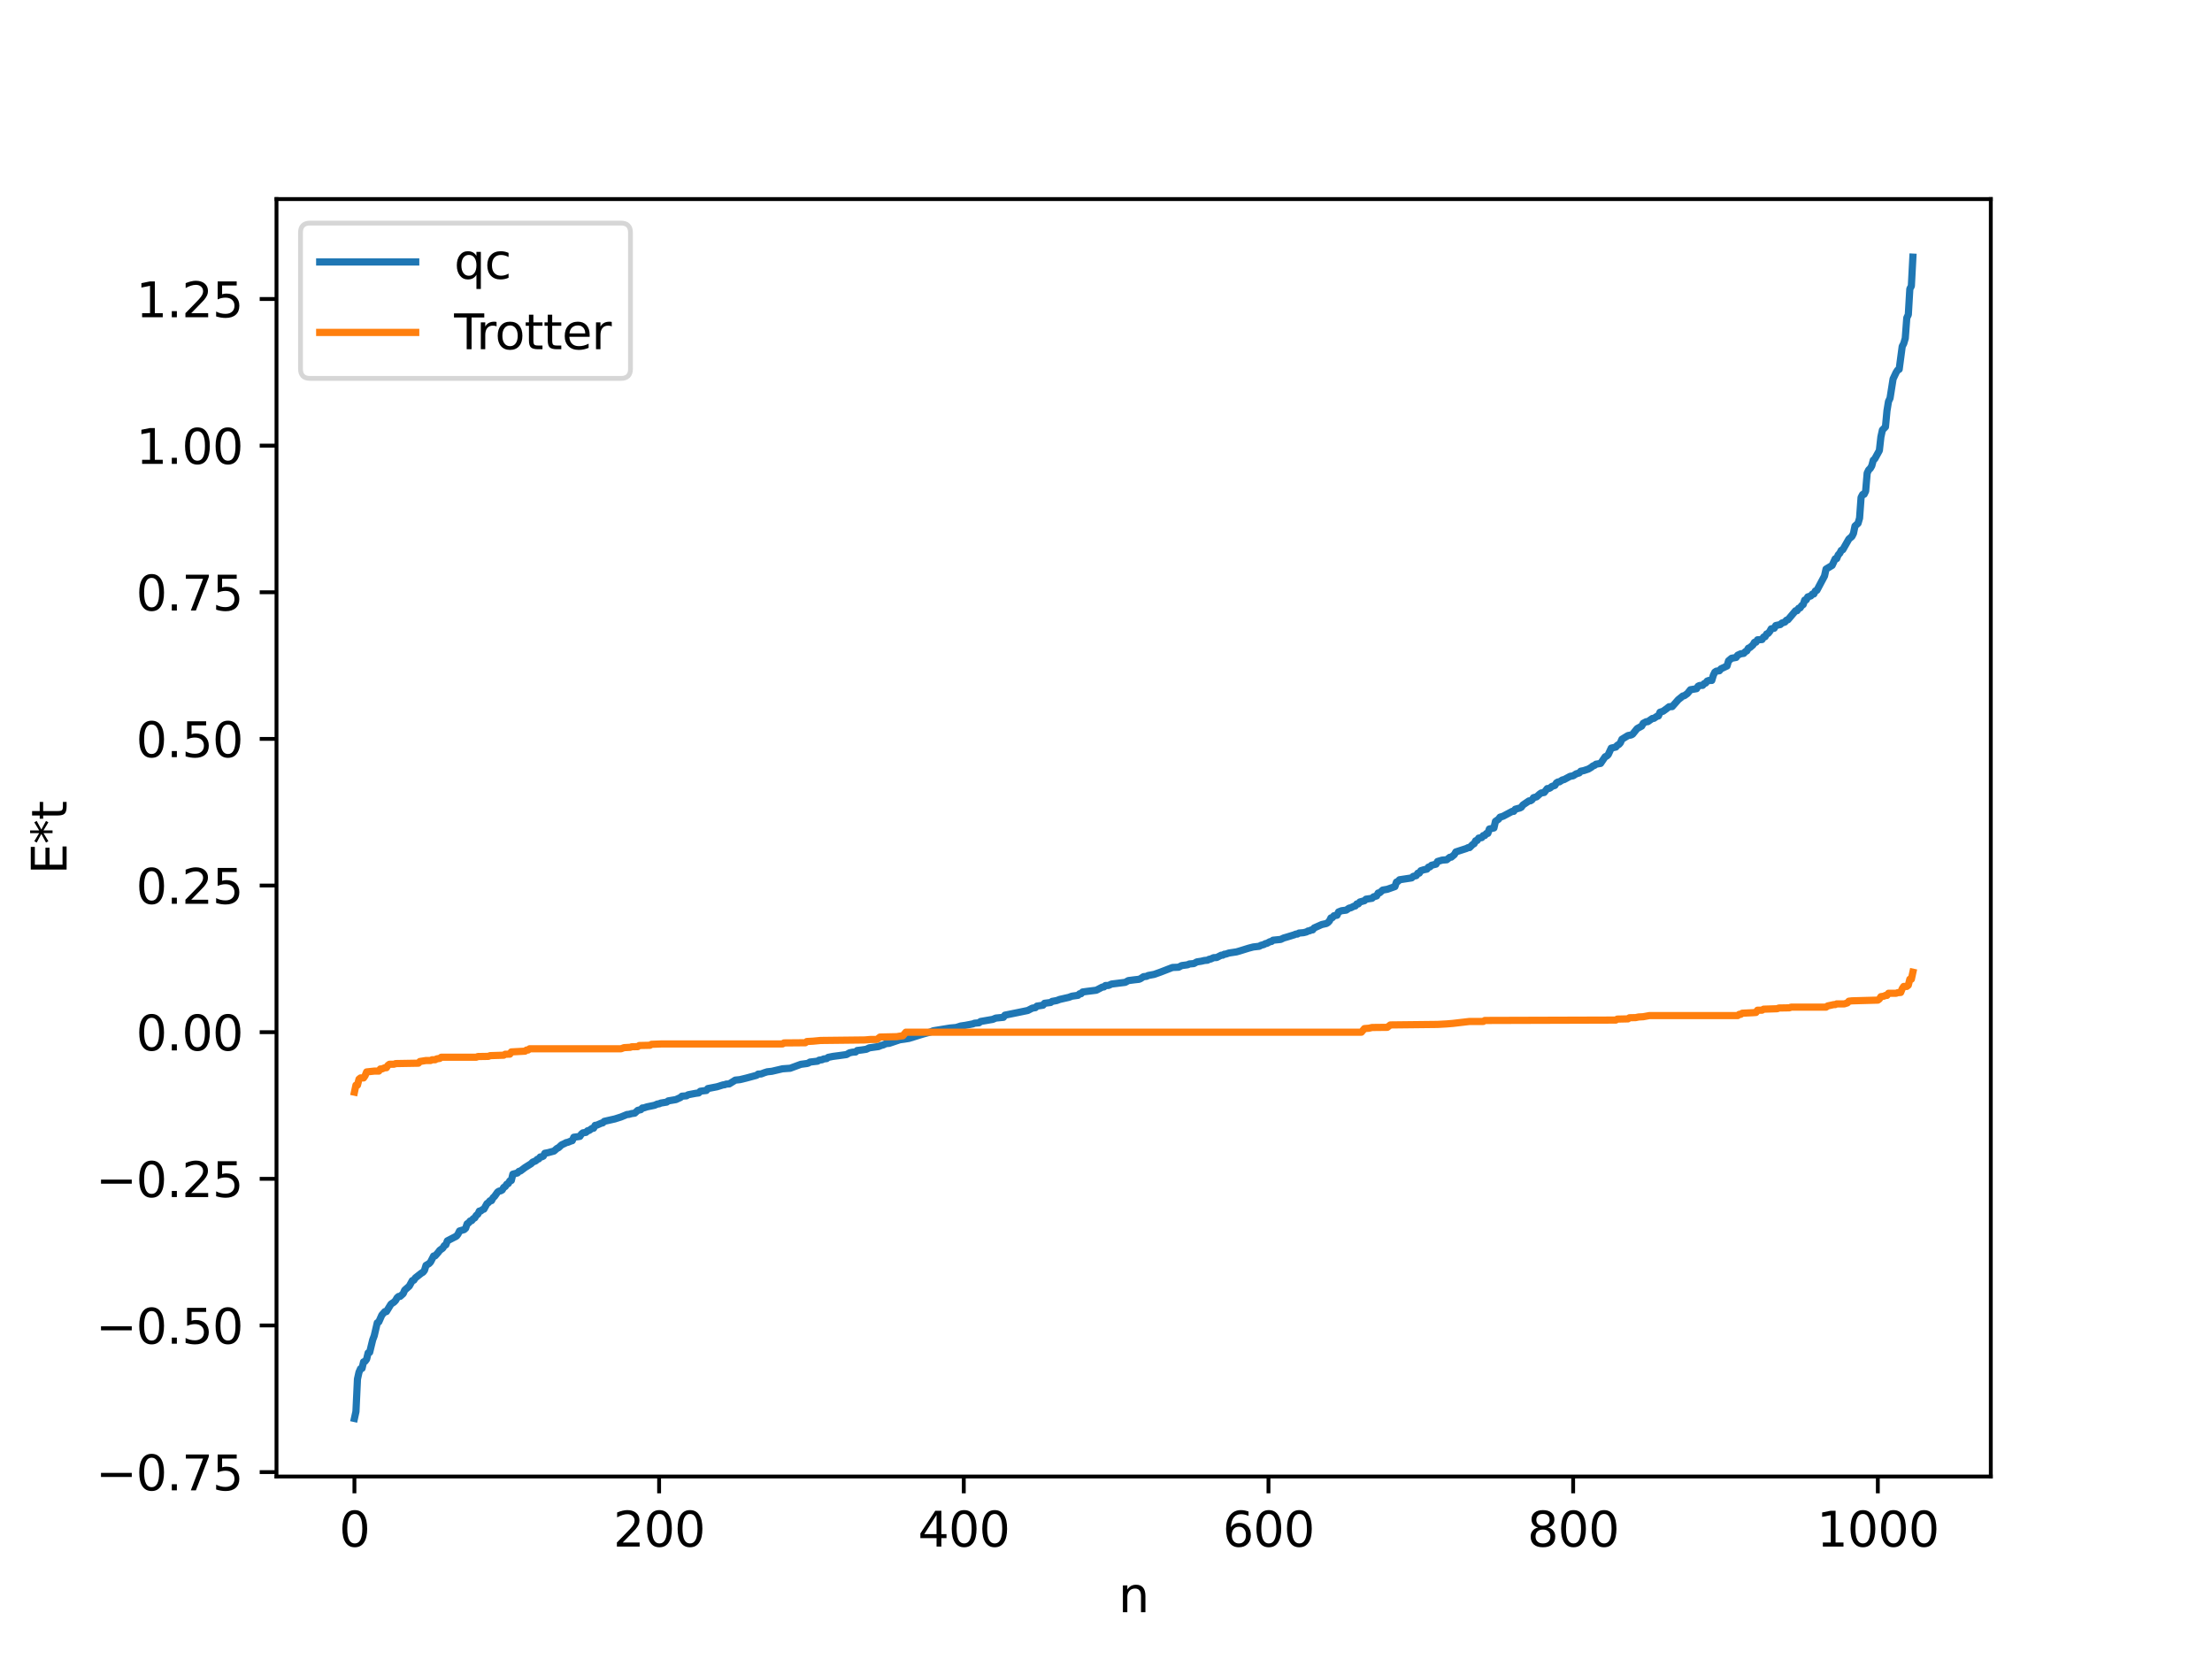 <?xml version="1.0" encoding="utf-8" standalone="no"?>
<!DOCTYPE svg PUBLIC "-//W3C//DTD SVG 1.1//EN"
  "http://www.w3.org/Graphics/SVG/1.1/DTD/svg11.dtd">
<svg xmlns:xlink="http://www.w3.org/1999/xlink" width="460.8pt" height="345.6pt" viewBox="0 0 460.8 345.6" xmlns="http://www.w3.org/2000/svg" version="1.1">
 <defs>
  <style type="text/css">*{stroke-linejoin: round; stroke-linecap: butt}</style>
 </defs>
 <g id="figure_1">
  <g id="patch_1">
   <path d="M 0 345.6 
L 460.8 345.6 
L 460.8 0 
L 0 0 
z
" style="fill: #ffffff"/>
  </g>
  <g id="axes_1">
   <g id="patch_2">
    <path d="M 57.6 307.584 
L 414.72 307.584 
L 414.72 41.472 
L 57.6 41.472 
z
" style="fill: #ffffff"/>
   </g>
   <g id="matplotlib.axis_1">
    <g id="xtick_1">
     <g id="line2d_1">
      <defs>
       <path id="m79e45cf830" d="M 0 0 
L 0 3.5 
" style="stroke: #000000; stroke-width: 0.8"/>
      </defs>
      <g>
       <use xlink:href="#m79e45cf830" x="73.833" y="307.584" style="stroke: #000000; stroke-width: 0.8"/>
      </g>
     </g>
     <g id="text_1">
      <!-- 0 -->
      <g transform="translate(70.651 322.182) scale(0.1 -0.1)">
       <defs>
        <path id="DejaVuSans-30" d="M 2034 4250 
Q 1547 4250 1301 3770 
Q 1056 3291 1056 2328 
Q 1056 1369 1301 889 
Q 1547 409 2034 409 
Q 2525 409 2770 889 
Q 3016 1369 3016 2328 
Q 3016 3291 2770 3770 
Q 2525 4250 2034 4250 
z
M 2034 4750 
Q 2819 4750 3233 4129 
Q 3647 3509 3647 2328 
Q 3647 1150 3233 529 
Q 2819 -91 2034 -91 
Q 1250 -91 836 529 
Q 422 1150 422 2328 
Q 422 3509 836 4129 
Q 1250 4750 2034 4750 
z
" transform="scale(0.016)"/>
       </defs>
       <use xlink:href="#DejaVuSans-30"/>
      </g>
     </g>
    </g>
    <g id="xtick_2">
     <g id="line2d_2">
      <g>
       <use xlink:href="#m79e45cf830" x="137.304" y="307.584" style="stroke: #000000; stroke-width: 0.8"/>
      </g>
     </g>
     <g id="text_2">
      <!-- 200 -->
      <g transform="translate(127.76 322.182) scale(0.1 -0.1)">
       <defs>
        <path id="DejaVuSans-32" d="M 1228 531 
L 3431 531 
L 3431 0 
L 469 0 
L 469 531 
Q 828 903 1448 1529 
Q 2069 2156 2228 2338 
Q 2531 2678 2651 2914 
Q 2772 3150 2772 3378 
Q 2772 3750 2511 3984 
Q 2250 4219 1831 4219 
Q 1534 4219 1204 4116 
Q 875 4013 500 3803 
L 500 4441 
Q 881 4594 1212 4672 
Q 1544 4750 1819 4750 
Q 2544 4750 2975 4387 
Q 3406 4025 3406 3419 
Q 3406 3131 3298 2873 
Q 3191 2616 2906 2266 
Q 2828 2175 2409 1742 
Q 1991 1309 1228 531 
z
" transform="scale(0.016)"/>
       </defs>
       <use xlink:href="#DejaVuSans-32"/>
       <use xlink:href="#DejaVuSans-30" x="63.623"/>
       <use xlink:href="#DejaVuSans-30" x="127.246"/>
      </g>
     </g>
    </g>
    <g id="xtick_3">
     <g id="line2d_3">
      <g>
       <use xlink:href="#m79e45cf830" x="200.775" y="307.584" style="stroke: #000000; stroke-width: 0.8"/>
      </g>
     </g>
     <g id="text_3">
      <!-- 400 -->
      <g transform="translate(191.231 322.182) scale(0.1 -0.1)">
       <defs>
        <path id="DejaVuSans-34" d="M 2419 4116 
L 825 1625 
L 2419 1625 
L 2419 4116 
z
M 2253 4666 
L 3047 4666 
L 3047 1625 
L 3713 1625 
L 3713 1100 
L 3047 1100 
L 3047 0 
L 2419 0 
L 2419 1100 
L 313 1100 
L 313 1709 
L 2253 4666 
z
" transform="scale(0.016)"/>
       </defs>
       <use xlink:href="#DejaVuSans-34"/>
       <use xlink:href="#DejaVuSans-30" x="63.623"/>
       <use xlink:href="#DejaVuSans-30" x="127.246"/>
      </g>
     </g>
    </g>
    <g id="xtick_4">
     <g id="line2d_4">
      <g>
       <use xlink:href="#m79e45cf830" x="264.246" y="307.584" style="stroke: #000000; stroke-width: 0.8"/>
      </g>
     </g>
     <g id="text_4">
      <!-- 600 -->
      <g transform="translate(254.702 322.182) scale(0.1 -0.1)">
       <defs>
        <path id="DejaVuSans-36" d="M 2113 2584 
Q 1688 2584 1439 2293 
Q 1191 2003 1191 1497 
Q 1191 994 1439 701 
Q 1688 409 2113 409 
Q 2538 409 2786 701 
Q 3034 994 3034 1497 
Q 3034 2003 2786 2293 
Q 2538 2584 2113 2584 
z
M 3366 4563 
L 3366 3988 
Q 3128 4100 2886 4159 
Q 2644 4219 2406 4219 
Q 1781 4219 1451 3797 
Q 1122 3375 1075 2522 
Q 1259 2794 1537 2939 
Q 1816 3084 2150 3084 
Q 2853 3084 3261 2657 
Q 3669 2231 3669 1497 
Q 3669 778 3244 343 
Q 2819 -91 2113 -91 
Q 1303 -91 875 529 
Q 447 1150 447 2328 
Q 447 3434 972 4092 
Q 1497 4750 2381 4750 
Q 2619 4750 2861 4703 
Q 3103 4656 3366 4563 
z
" transform="scale(0.016)"/>
       </defs>
       <use xlink:href="#DejaVuSans-36"/>
       <use xlink:href="#DejaVuSans-30" x="63.623"/>
       <use xlink:href="#DejaVuSans-30" x="127.246"/>
      </g>
     </g>
    </g>
    <g id="xtick_5">
     <g id="line2d_5">
      <g>
       <use xlink:href="#m79e45cf830" x="327.717" y="307.584" style="stroke: #000000; stroke-width: 0.8"/>
      </g>
     </g>
     <g id="text_5">
      <!-- 800 -->
      <g transform="translate(318.173 322.182) scale(0.1 -0.1)">
       <defs>
        <path id="DejaVuSans-38" d="M 2034 2216 
Q 1584 2216 1326 1975 
Q 1069 1734 1069 1313 
Q 1069 891 1326 650 
Q 1584 409 2034 409 
Q 2484 409 2743 651 
Q 3003 894 3003 1313 
Q 3003 1734 2745 1975 
Q 2488 2216 2034 2216 
z
M 1403 2484 
Q 997 2584 770 2862 
Q 544 3141 544 3541 
Q 544 4100 942 4425 
Q 1341 4750 2034 4750 
Q 2731 4750 3128 4425 
Q 3525 4100 3525 3541 
Q 3525 3141 3298 2862 
Q 3072 2584 2669 2484 
Q 3125 2378 3379 2068 
Q 3634 1759 3634 1313 
Q 3634 634 3220 271 
Q 2806 -91 2034 -91 
Q 1263 -91 848 271 
Q 434 634 434 1313 
Q 434 1759 690 2068 
Q 947 2378 1403 2484 
z
M 1172 3481 
Q 1172 3119 1398 2916 
Q 1625 2713 2034 2713 
Q 2441 2713 2670 2916 
Q 2900 3119 2900 3481 
Q 2900 3844 2670 4047 
Q 2441 4250 2034 4250 
Q 1625 4250 1398 4047 
Q 1172 3844 1172 3481 
z
" transform="scale(0.016)"/>
       </defs>
       <use xlink:href="#DejaVuSans-38"/>
       <use xlink:href="#DejaVuSans-30" x="63.623"/>
       <use xlink:href="#DejaVuSans-30" x="127.246"/>
      </g>
     </g>
    </g>
    <g id="xtick_6">
     <g id="line2d_6">
      <g>
       <use xlink:href="#m79e45cf830" x="391.188" y="307.584" style="stroke: #000000; stroke-width: 0.8"/>
      </g>
     </g>
     <g id="text_6">
      <!-- 1000 -->
      <g transform="translate(378.463 322.182) scale(0.1 -0.1)">
       <defs>
        <path id="DejaVuSans-31" d="M 794 531 
L 1825 531 
L 1825 4091 
L 703 3866 
L 703 4441 
L 1819 4666 
L 2450 4666 
L 2450 531 
L 3481 531 
L 3481 0 
L 794 0 
L 794 531 
z
" transform="scale(0.016)"/>
       </defs>
       <use xlink:href="#DejaVuSans-31"/>
       <use xlink:href="#DejaVuSans-30" x="63.623"/>
       <use xlink:href="#DejaVuSans-30" x="127.246"/>
       <use xlink:href="#DejaVuSans-30" x="190.869"/>
      </g>
     </g>
    </g>
    <g id="text_7">
     <!-- n -->
     <g transform="translate(232.991 335.861) scale(0.1 -0.1)">
      <defs>
       <path id="DejaVuSans-6e" d="M 3513 2113 
L 3513 0 
L 2938 0 
L 2938 2094 
Q 2938 2591 2744 2837 
Q 2550 3084 2163 3084 
Q 1697 3084 1428 2787 
Q 1159 2491 1159 1978 
L 1159 0 
L 581 0 
L 581 3500 
L 1159 3500 
L 1159 2956 
Q 1366 3272 1645 3428 
Q 1925 3584 2291 3584 
Q 2894 3584 3203 3211 
Q 3513 2838 3513 2113 
z
" transform="scale(0.016)"/>
      </defs>
      <use xlink:href="#DejaVuSans-6e"/>
     </g>
    </g>
   </g>
   <g id="matplotlib.axis_2">
    <g id="ytick_1">
     <g id="line2d_7">
      <defs>
       <path id="mdaf88061dd" d="M 0 0 
L -3.5 0 
" style="stroke: #000000; stroke-width: 0.8"/>
      </defs>
      <g>
       <use xlink:href="#mdaf88061dd" x="57.6" y="306.665" style="stroke: #000000; stroke-width: 0.8"/>
      </g>
     </g>
     <g id="text_8">
      <!-- −0.75 -->
      <g transform="translate(19.955 310.464) scale(0.1 -0.1)">
       <defs>
        <path id="DejaVuSans-2212" d="M 678 2272 
L 4684 2272 
L 4684 1741 
L 678 1741 
L 678 2272 
z
" transform="scale(0.016)"/>
        <path id="DejaVuSans-2e" d="M 684 794 
L 1344 794 
L 1344 0 
L 684 0 
L 684 794 
z
" transform="scale(0.016)"/>
        <path id="DejaVuSans-37" d="M 525 4666 
L 3525 4666 
L 3525 4397 
L 1831 0 
L 1172 0 
L 2766 4134 
L 525 4134 
L 525 4666 
z
" transform="scale(0.016)"/>
        <path id="DejaVuSans-35" d="M 691 4666 
L 3169 4666 
L 3169 4134 
L 1269 4134 
L 1269 2991 
Q 1406 3038 1543 3061 
Q 1681 3084 1819 3084 
Q 2600 3084 3056 2656 
Q 3513 2228 3513 1497 
Q 3513 744 3044 326 
Q 2575 -91 1722 -91 
Q 1428 -91 1123 -41 
Q 819 9 494 109 
L 494 744 
Q 775 591 1075 516 
Q 1375 441 1709 441 
Q 2250 441 2565 725 
Q 2881 1009 2881 1497 
Q 2881 1984 2565 2268 
Q 2250 2553 1709 2553 
Q 1456 2553 1204 2497 
Q 953 2441 691 2322 
L 691 4666 
z
" transform="scale(0.016)"/>
       </defs>
       <use xlink:href="#DejaVuSans-2212"/>
       <use xlink:href="#DejaVuSans-30" x="83.789"/>
       <use xlink:href="#DejaVuSans-2e" x="147.412"/>
       <use xlink:href="#DejaVuSans-37" x="179.199"/>
       <use xlink:href="#DejaVuSans-35" x="242.822"/>
      </g>
     </g>
    </g>
    <g id="ytick_2">
     <g id="line2d_8">
      <g>
       <use xlink:href="#mdaf88061dd" x="57.6" y="276.118" style="stroke: #000000; stroke-width: 0.8"/>
      </g>
     </g>
     <g id="text_9">
      <!-- −0.50 -->
      <g transform="translate(19.955 279.917) scale(0.1 -0.1)">
       <use xlink:href="#DejaVuSans-2212"/>
       <use xlink:href="#DejaVuSans-30" x="83.789"/>
       <use xlink:href="#DejaVuSans-2e" x="147.412"/>
       <use xlink:href="#DejaVuSans-35" x="179.199"/>
       <use xlink:href="#DejaVuSans-30" x="242.822"/>
      </g>
     </g>
    </g>
    <g id="ytick_3">
     <g id="line2d_9">
      <g>
       <use xlink:href="#mdaf88061dd" x="57.6" y="245.571" style="stroke: #000000; stroke-width: 0.8"/>
      </g>
     </g>
     <g id="text_10">
      <!-- −0.25 -->
      <g transform="translate(19.955 249.37) scale(0.1 -0.1)">
       <use xlink:href="#DejaVuSans-2212"/>
       <use xlink:href="#DejaVuSans-30" x="83.789"/>
       <use xlink:href="#DejaVuSans-2e" x="147.412"/>
       <use xlink:href="#DejaVuSans-32" x="179.199"/>
       <use xlink:href="#DejaVuSans-35" x="242.822"/>
      </g>
     </g>
    </g>
    <g id="ytick_4">
     <g id="line2d_10">
      <g>
       <use xlink:href="#mdaf88061dd" x="57.6" y="215.024" style="stroke: #000000; stroke-width: 0.8"/>
      </g>
     </g>
     <g id="text_11">
      <!-- 0.00 -->
      <g transform="translate(28.334 218.823) scale(0.1 -0.1)">
       <use xlink:href="#DejaVuSans-30"/>
       <use xlink:href="#DejaVuSans-2e" x="63.623"/>
       <use xlink:href="#DejaVuSans-30" x="95.41"/>
       <use xlink:href="#DejaVuSans-30" x="159.033"/>
      </g>
     </g>
    </g>
    <g id="ytick_5">
     <g id="line2d_11">
      <g>
       <use xlink:href="#mdaf88061dd" x="57.6" y="184.477" style="stroke: #000000; stroke-width: 0.8"/>
      </g>
     </g>
     <g id="text_12">
      <!-- 0.25 -->
      <g transform="translate(28.334 188.276) scale(0.1 -0.1)">
       <use xlink:href="#DejaVuSans-30"/>
       <use xlink:href="#DejaVuSans-2e" x="63.623"/>
       <use xlink:href="#DejaVuSans-32" x="95.41"/>
       <use xlink:href="#DejaVuSans-35" x="159.033"/>
      </g>
     </g>
    </g>
    <g id="ytick_6">
     <g id="line2d_12">
      <g>
       <use xlink:href="#mdaf88061dd" x="57.6" y="153.93" style="stroke: #000000; stroke-width: 0.8"/>
      </g>
     </g>
     <g id="text_13">
      <!-- 0.50 -->
      <g transform="translate(28.334 157.729) scale(0.1 -0.1)">
       <use xlink:href="#DejaVuSans-30"/>
       <use xlink:href="#DejaVuSans-2e" x="63.623"/>
       <use xlink:href="#DejaVuSans-35" x="95.41"/>
       <use xlink:href="#DejaVuSans-30" x="159.033"/>
      </g>
     </g>
    </g>
    <g id="ytick_7">
     <g id="line2d_13">
      <g>
       <use xlink:href="#mdaf88061dd" x="57.6" y="123.383" style="stroke: #000000; stroke-width: 0.8"/>
      </g>
     </g>
     <g id="text_14">
      <!-- 0.75 -->
      <g transform="translate(28.334 127.182) scale(0.1 -0.1)">
       <use xlink:href="#DejaVuSans-30"/>
       <use xlink:href="#DejaVuSans-2e" x="63.623"/>
       <use xlink:href="#DejaVuSans-37" x="95.41"/>
       <use xlink:href="#DejaVuSans-35" x="159.033"/>
      </g>
     </g>
    </g>
    <g id="ytick_8">
     <g id="line2d_14">
      <g>
       <use xlink:href="#mdaf88061dd" x="57.6" y="92.836" style="stroke: #000000; stroke-width: 0.8"/>
      </g>
     </g>
     <g id="text_15">
      <!-- 1.00 -->
      <g transform="translate(28.334 96.635) scale(0.1 -0.1)">
       <use xlink:href="#DejaVuSans-31"/>
       <use xlink:href="#DejaVuSans-2e" x="63.623"/>
       <use xlink:href="#DejaVuSans-30" x="95.41"/>
       <use xlink:href="#DejaVuSans-30" x="159.033"/>
      </g>
     </g>
    </g>
    <g id="ytick_9">
     <g id="line2d_15">
      <g>
       <use xlink:href="#mdaf88061dd" x="57.6" y="62.289" style="stroke: #000000; stroke-width: 0.8"/>
      </g>
     </g>
     <g id="text_16">
      <!-- 1.25 -->
      <g transform="translate(28.334 66.089) scale(0.1 -0.1)">
       <use xlink:href="#DejaVuSans-31"/>
       <use xlink:href="#DejaVuSans-2e" x="63.623"/>
       <use xlink:href="#DejaVuSans-32" x="95.41"/>
       <use xlink:href="#DejaVuSans-35" x="159.033"/>
      </g>
     </g>
    </g>
    <g id="text_17">
     <!-- E*t -->
     <g transform="translate(13.875 182.148) rotate(-90) scale(0.1 -0.1)">
      <defs>
       <path id="DejaVuSans-45" d="M 628 4666 
L 3578 4666 
L 3578 4134 
L 1259 4134 
L 1259 2753 
L 3481 2753 
L 3481 2222 
L 1259 2222 
L 1259 531 
L 3634 531 
L 3634 0 
L 628 0 
L 628 4666 
z
" transform="scale(0.016)"/>
       <path id="DejaVuSans-2a" d="M 3009 3897 
L 1888 3291 
L 3009 2681 
L 2828 2375 
L 1778 3009 
L 1778 1831 
L 1422 1831 
L 1422 3009 
L 372 2375 
L 191 2681 
L 1313 3291 
L 191 3897 
L 372 4206 
L 1422 3572 
L 1422 4750 
L 1778 4750 
L 1778 3572 
L 2828 4206 
L 3009 3897 
z
" transform="scale(0.016)"/>
       <path id="DejaVuSans-74" d="M 1172 4494 
L 1172 3500 
L 2356 3500 
L 2356 3053 
L 1172 3053 
L 1172 1153 
Q 1172 725 1289 603 
Q 1406 481 1766 481 
L 2356 481 
L 2356 0 
L 1766 0 
Q 1100 0 847 248 
Q 594 497 594 1153 
L 594 3053 
L 172 3053 
L 172 3500 
L 594 3500 
L 594 4494 
L 1172 4494 
z
" transform="scale(0.016)"/>
      </defs>
      <use xlink:href="#DejaVuSans-45"/>
      <use xlink:href="#DejaVuSans-2a" x="63.184"/>
      <use xlink:href="#DejaVuSans-74" x="113.184"/>
     </g>
    </g>
   </g>
   <g id="line2d_16">
    <path d="M 73.833 295.488 
L 74.15 294.056 
L 74.467 287.291 
L 74.785 285.86 
L 75.102 285.138 
L 75.42 285.058 
L 75.737 283.706 
L 76.054 283.578 
L 76.372 283.151 
L 76.689 281.83 
L 77.006 281.72 
L 77.641 279.111 
L 77.958 278.274 
L 78.593 275.562 
L 78.91 275.382 
L 79.545 273.95 
L 80.18 273.231 
L 80.497 273.228 
L 81.449 271.668 
L 82.084 271.242 
L 82.401 270.914 
L 82.719 270.355 
L 83.036 270.078 
L 83.353 270.06 
L 83.988 269.493 
L 84.305 268.761 
L 85.258 267.924 
L 85.892 266.774 
L 86.21 266.687 
L 86.527 266.21 
L 87.796 265.211 
L 88.114 265.035 
L 88.431 264.627 
L 88.748 263.599 
L 89.383 263.226 
L 89.7 262.881 
L 90.335 261.644 
L 90.653 261.614 
L 91.287 260.895 
L 91.605 260.463 
L 92.239 260.005 
L 92.557 259.489 
L 92.874 259.331 
L 93.191 258.491 
L 95.096 257.503 
L 95.413 257.086 
L 95.73 256.431 
L 96.682 256.152 
L 97 255.86 
L 97.317 254.932 
L 97.634 254.756 
L 97.952 254.35 
L 98.269 254.277 
L 98.586 253.874 
L 98.904 253.705 
L 99.221 253.177 
L 99.539 252.946 
L 99.856 252.291 
L 100.173 252.266 
L 100.491 251.984 
L 100.808 251.886 
L 101.443 250.736 
L 101.76 250.522 
L 102.077 250.138 
L 102.395 250.112 
L 102.712 249.513 
L 103.029 249.224 
L 103.664 248.326 
L 103.981 248.125 
L 104.299 248.074 
L 104.616 247.892 
L 104.934 247.358 
L 105.251 247.179 
L 105.568 246.693 
L 105.886 246.56 
L 106.203 246 
L 106.52 245.919 
L 106.838 244.598 
L 107.79 244.351 
L 108.107 244.009 
L 108.424 243.933 
L 109.377 243.215 
L 110.646 242.42 
L 110.963 242.089 
L 111.598 241.837 
L 111.915 241.512 
L 112.233 241.42 
L 112.55 241.013 
L 112.867 241.001 
L 113.185 240.838 
L 113.502 240.246 
L 114.137 240.13 
L 115.406 239.788 
L 116.041 239.234 
L 116.358 239.085 
L 116.993 238.496 
L 117.628 238.209 
L 117.945 238.025 
L 118.262 237.976 
L 118.897 237.711 
L 119.215 237.621 
L 119.532 236.906 
L 120.484 236.781 
L 120.801 236.728 
L 121.119 236.238 
L 121.436 235.99 
L 122.071 235.894 
L 122.388 235.564 
L 122.705 235.508 
L 123.34 235.059 
L 123.658 235.029 
L 123.975 234.429 
L 124.292 234.403 
L 125.244 233.988 
L 125.562 233.914 
L 125.879 233.597 
L 128.1 233.092 
L 129.37 232.686 
L 130.639 232.163 
L 130.957 232.155 
L 131.591 231.979 
L 132.226 231.891 
L 132.861 231.305 
L 133.496 231.164 
L 133.813 230.813 
L 134.13 230.792 
L 134.765 230.583 
L 136.352 230.248 
L 136.986 229.975 
L 137.304 229.959 
L 137.621 229.795 
L 138.891 229.587 
L 139.208 229.336 
L 140.795 229.066 
L 141.747 228.637 
L 142.064 228.354 
L 143.016 228.281 
L 143.334 228.062 
L 144.92 227.76 
L 145.555 227.677 
L 145.872 227.333 
L 146.507 227.238 
L 147.142 227.171 
L 147.459 226.767 
L 149.363 226.395 
L 150.633 226.001 
L 150.95 225.975 
L 151.267 225.835 
L 151.902 225.801 
L 152.854 225.215 
L 153.172 225.009 
L 154.124 224.911 
L 155.393 224.604 
L 157.615 224.006 
L 157.932 223.757 
L 158.567 223.721 
L 159.201 223.473 
L 159.836 223.274 
L 160.788 223.171 
L 163.01 222.65 
L 164.279 222.558 
L 164.596 222.542 
L 166.818 221.721 
L 168.087 221.548 
L 168.405 221.462 
L 168.722 221.249 
L 170.309 221.062 
L 170.626 220.852 
L 171.261 220.764 
L 171.578 220.601 
L 172.213 220.521 
L 172.53 220.267 
L 173.482 220.073 
L 174.752 219.905 
L 176.339 219.686 
L 176.973 219.324 
L 177.608 219.188 
L 178.243 219.151 
L 178.56 218.842 
L 179.512 218.725 
L 180.464 218.585 
L 181.099 218.282 
L 183.003 218.016 
L 183.638 217.758 
L 183.955 217.693 
L 184.59 217.397 
L 185.224 217.348 
L 187.446 216.599 
L 188.398 216.472 
L 189.35 216.319 
L 192.206 215.436 
L 193.793 214.998 
L 194.428 214.726 
L 197.919 214.16 
L 199.188 214.044 
L 200.14 213.737 
L 201.092 213.597 
L 202.679 213.293 
L 202.996 213.156 
L 203.948 213.065 
L 204.266 212.794 
L 206.805 212.354 
L 207.439 212.084 
L 209.026 211.926 
L 209.343 211.477 
L 212.2 210.896 
L 214.104 210.502 
L 215.056 210.012 
L 215.691 209.915 
L 216.008 209.595 
L 217.277 209.402 
L 217.595 209.003 
L 218.864 208.838 
L 219.181 208.607 
L 220.134 208.432 
L 220.768 208.195 
L 222.672 207.761 
L 223.307 207.521 
L 224.577 207.343 
L 224.894 207.024 
L 225.211 207.01 
L 225.529 206.649 
L 226.481 206.518 
L 228.385 206.279 
L 229.654 205.617 
L 229.972 205.595 
L 230.289 205.302 
L 230.924 205.287 
L 231.558 204.995 
L 234.415 204.639 
L 235.049 204.275 
L 236.319 204.112 
L 237.271 204.007 
L 237.588 203.872 
L 238.223 203.457 
L 238.858 203.392 
L 239.175 203.216 
L 240.444 202.978 
L 241.714 202.526 
L 244.253 201.543 
L 245.522 201.49 
L 246.157 201.152 
L 247.426 200.979 
L 247.743 200.813 
L 248.696 200.732 
L 249.33 200.381 
L 250.282 200.234 
L 250.917 200.084 
L 251.552 200.027 
L 251.869 199.834 
L 252.186 199.794 
L 252.821 199.498 
L 253.456 199.472 
L 254.408 198.984 
L 254.725 198.981 
L 255.043 198.78 
L 255.36 198.755 
L 255.995 198.534 
L 257.581 198.294 
L 258.216 198.113 
L 260.12 197.521 
L 261.072 197.273 
L 262.342 197.125 
L 262.659 196.933 
L 263.294 196.76 
L 263.611 196.571 
L 263.929 196.515 
L 264.563 196.164 
L 264.881 196.127 
L 265.198 195.861 
L 266.785 195.7 
L 267.42 195.399 
L 268.054 195.218 
L 269.641 194.729 
L 269.958 194.583 
L 270.276 194.578 
L 270.593 194.375 
L 271.545 194.291 
L 272.18 194.133 
L 272.497 193.936 
L 272.815 193.908 
L 273.132 193.73 
L 273.449 193.711 
L 273.767 193.304 
L 275.353 192.597 
L 276.305 192.384 
L 276.623 192.187 
L 276.94 191.855 
L 277.258 191.216 
L 277.575 191.154 
L 277.892 190.763 
L 278.527 190.662 
L 278.844 189.973 
L 279.479 189.723 
L 280.431 189.601 
L 281.066 189.168 
L 281.383 189.117 
L 282.018 188.793 
L 282.335 188.724 
L 282.653 188.302 
L 282.97 188.296 
L 283.287 187.897 
L 284.239 187.636 
L 284.557 187.317 
L 285.191 187.225 
L 285.826 187.131 
L 286.143 186.821 
L 286.778 186.638 
L 287.096 186.034 
L 287.413 185.983 
L 288.048 185.421 
L 289 185.256 
L 290.586 184.694 
L 290.904 183.753 
L 291.221 183.621 
L 291.539 183.271 
L 293.76 182.933 
L 294.077 182.881 
L 294.395 182.565 
L 295.029 182.409 
L 295.347 181.911 
L 295.664 181.89 
L 295.981 181.384 
L 296.616 181.184 
L 297.251 181.056 
L 297.568 180.64 
L 297.886 180.585 
L 298.203 180.255 
L 299.155 180.015 
L 299.472 179.462 
L 300.424 179.179 
L 301.377 179.106 
L 302.011 178.589 
L 302.329 178.562 
L 302.963 178.033 
L 303.281 177.471 
L 305.502 176.749 
L 305.82 176.58 
L 306.137 176.567 
L 306.772 175.931 
L 307.089 175.751 
L 307.406 175.144 
L 307.724 175.081 
L 308.041 174.593 
L 308.676 174.489 
L 308.993 174.061 
L 309.31 174.056 
L 309.628 173.644 
L 309.945 173.611 
L 310.262 172.694 
L 311.215 172.479 
L 311.532 171.1 
L 312.167 170.659 
L 312.484 170.228 
L 313.119 170.037 
L 315.023 169.019 
L 315.34 169.017 
L 315.658 168.572 
L 316.61 168.321 
L 316.927 168.156 
L 317.244 167.699 
L 318.514 166.839 
L 318.831 166.818 
L 319.148 166.62 
L 319.466 166.164 
L 320.1 165.996 
L 320.735 165.422 
L 321.053 165.196 
L 321.687 165.085 
L 322.322 164.273 
L 322.639 164.267 
L 322.957 164.119 
L 323.274 163.83 
L 323.909 163.618 
L 324.226 163.097 
L 324.543 162.903 
L 324.861 162.873 
L 325.496 162.462 
L 325.813 162.411 
L 327.082 161.725 
L 327.717 161.612 
L 328.352 161.205 
L 328.986 161.013 
L 329.304 160.654 
L 329.939 160.53 
L 330.891 160.208 
L 331.525 159.824 
L 331.843 159.554 
L 332.16 159.453 
L 332.477 159.193 
L 333.429 159.035 
L 334.381 157.649 
L 334.699 157.51 
L 335.016 157.215 
L 335.651 155.845 
L 336.603 155.627 
L 336.92 155.246 
L 337.238 155.093 
L 337.555 154.735 
L 337.872 154.005 
L 339.142 153.229 
L 339.777 153.111 
L 340.094 152.955 
L 341.046 151.777 
L 341.998 151.259 
L 342.315 150.671 
L 342.95 150.341 
L 343.267 150.335 
L 344.22 149.668 
L 344.537 149.645 
L 345.172 149.218 
L 345.489 149.14 
L 345.806 148.368 
L 346.441 148.17 
L 347.076 147.714 
L 347.71 147.222 
L 348.345 147.197 
L 349.615 145.763 
L 350.567 144.988 
L 350.884 144.928 
L 351.519 144.471 
L 352.153 143.684 
L 353.423 143.468 
L 353.74 142.956 
L 354.058 142.798 
L 354.692 142.772 
L 355.01 142.409 
L 355.327 142.295 
L 355.644 141.88 
L 355.962 141.755 
L 356.596 141.745 
L 356.914 140.679 
L 357.231 140.022 
L 357.548 139.812 
L 358.183 139.727 
L 358.5 139.333 
L 359.77 138.736 
L 360.087 137.662 
L 360.722 137.128 
L 361.674 136.953 
L 361.991 136.491 
L 362.626 136.199 
L 363.261 136.109 
L 363.578 135.751 
L 363.896 135.597 
L 364.213 135.033 
L 364.53 134.907 
L 365.165 134.36 
L 365.482 133.808 
L 365.8 133.785 
L 366.117 133.284 
L 367.069 133.228 
L 367.386 132.703 
L 367.704 132.637 
L 368.021 132.065 
L 368.339 131.947 
L 368.656 131.561 
L 368.973 130.994 
L 369.608 130.872 
L 369.925 130.308 
L 370.877 130.105 
L 371.195 129.793 
L 371.829 129.585 
L 372.147 129.201 
L 372.464 129.105 
L 373.099 128.356 
L 374.051 127.23 
L 374.368 127.219 
L 374.686 126.719 
L 375.003 126.634 
L 375.32 126.155 
L 375.638 125.944 
L 375.955 124.999 
L 376.272 124.965 
L 376.59 124.344 
L 377.224 124.147 
L 377.542 123.764 
L 377.859 123.739 
L 378.177 123.102 
L 378.494 122.971 
L 380.081 119.986 
L 380.398 118.546 
L 381.667 117.781 
L 382.302 116.406 
L 382.62 116.369 
L 382.937 115.586 
L 383.254 115.269 
L 383.572 114.646 
L 383.889 114.51 
L 385.158 112.286 
L 385.793 111.752 
L 386.11 111.114 
L 386.428 109.583 
L 387.062 109.021 
L 387.38 107.945 
L 387.697 103.624 
L 388.015 103.017 
L 388.332 102.968 
L 388.649 102.314 
L 388.967 98.543 
L 389.284 97.889 
L 389.601 97.595 
L 389.919 97.059 
L 390.236 95.871 
L 390.553 95.583 
L 391.505 93.853 
L 391.823 91.03 
L 392.14 89.58 
L 392.775 88.926 
L 393.092 85.559 
L 393.41 83.621 
L 393.727 82.967 
L 394.362 78.944 
L 394.996 77.592 
L 395.314 77.098 
L 395.631 76.938 
L 396.266 72.17 
L 396.583 71.559 
L 396.9 70.483 
L 397.218 66.212 
L 397.535 65.556 
L 397.853 60.182 
L 398.17 59.597 
L 398.487 53.568 
L 398.487 53.568 
" clip-path="url(#pb12e362acf)" style="fill: none; stroke: #1f77b4; stroke-width: 1.5; stroke-linecap: square"/>
   </g>
   <g id="line2d_17">
    <path d="M 73.833 227.517 
L 74.15 226.059 
L 74.467 226.059 
L 74.785 224.813 
L 75.102 224.554 
L 75.737 224.554 
L 76.054 224.088 
L 76.372 223.301 
L 77.958 223.131 
L 78.91 223.131 
L 79.228 222.687 
L 79.545 222.687 
L 80.18 222.427 
L 80.497 222.427 
L 80.815 221.936 
L 81.132 221.705 
L 82.084 221.701 
L 82.401 221.564 
L 87.162 221.481 
L 87.479 221.125 
L 88.748 220.924 
L 89.7 220.924 
L 90.018 220.766 
L 90.653 220.766 
L 90.97 220.583 
L 91.605 220.488 
L 91.922 220.243 
L 99.221 220.243 
L 99.539 220.097 
L 101.76 220.063 
L 102.077 219.911 
L 104.934 219.818 
L 105.251 219.611 
L 106.203 219.6 
L 106.52 219.132 
L 109.377 218.978 
L 109.694 218.741 
L 110.011 218.741 
L 110.329 218.48 
L 129.37 218.48 
L 130.005 218.246 
L 130.957 218.192 
L 131.274 218.183 
L 131.591 218.061 
L 132.861 218.033 
L 133.178 217.799 
L 135.4 217.75 
L 135.717 217.551 
L 137.939 217.468 
L 163.01 217.468 
L 163.327 217.261 
L 167.77 217.223 
L 168.087 216.966 
L 169.357 216.898 
L 170.943 216.748 
L 180.147 216.642 
L 181.416 216.534 
L 182.686 216.534 
L 183.32 216.036 
L 186.811 215.959 
L 187.446 215.849 
L 188.081 215.775 
L 188.715 215.024 
L 283.605 215.024 
L 284.239 214.272 
L 285.191 214.198 
L 285.826 214.045 
L 289 214.012 
L 289.634 213.514 
L 299.472 213.406 
L 301.377 213.3 
L 302.646 213.194 
L 306.137 212.787 
L 308.993 212.787 
L 309.31 212.58 
L 336.603 212.497 
L 336.92 212.297 
L 339.142 212.248 
L 339.459 212.014 
L 340.729 211.987 
L 341.363 211.856 
L 342.315 211.802 
L 343.585 211.568 
L 361.991 211.568 
L 362.309 211.306 
L 362.626 211.306 
L 362.943 211.07 
L 365.165 210.962 
L 365.8 210.916 
L 366.117 210.447 
L 367.069 210.437 
L 367.386 210.229 
L 370.243 210.136 
L 370.56 209.985 
L 372.781 209.95 
L 373.099 209.805 
L 380.398 209.805 
L 380.715 209.56 
L 381.985 209.281 
L 382.302 209.281 
L 382.62 209.124 
L 384.206 209.124 
L 384.841 208.922 
L 385.158 208.566 
L 385.793 208.492 
L 391.188 208.343 
L 391.505 208.112 
L 391.823 207.621 
L 392.458 207.522 
L 392.775 207.361 
L 393.092 207.361 
L 393.41 206.917 
L 394.996 206.917 
L 395.314 206.795 
L 395.948 206.747 
L 396.266 205.959 
L 396.583 205.493 
L 397.218 205.493 
L 397.535 205.234 
L 397.853 203.988 
L 398.17 203.988 
L 398.487 202.53 
L 398.487 202.53 
" clip-path="url(#pb12e362acf)" style="fill: none; stroke: #ff7f0e; stroke-width: 1.5; stroke-linecap: square"/>
   </g>
   <g id="patch_3">
    <path d="M 57.6 307.584 
L 57.6 41.472 
" style="fill: none; stroke: #000000; stroke-width: 0.8; stroke-linejoin: miter; stroke-linecap: square"/>
   </g>
   <g id="patch_4">
    <path d="M 414.72 307.584 
L 414.72 41.472 
" style="fill: none; stroke: #000000; stroke-width: 0.8; stroke-linejoin: miter; stroke-linecap: square"/>
   </g>
   <g id="patch_5">
    <path d="M 57.6 307.584 
L 414.72 307.584 
" style="fill: none; stroke: #000000; stroke-width: 0.8; stroke-linejoin: miter; stroke-linecap: square"/>
   </g>
   <g id="patch_6">
    <path d="M 57.6 41.472 
L 414.72 41.472 
" style="fill: none; stroke: #000000; stroke-width: 0.8; stroke-linejoin: miter; stroke-linecap: square"/>
   </g>
   <g id="legend_1">
    <g id="patch_7">
     <path d="M 64.6 78.828 
L 129.342 78.828 
Q 131.342 78.828 131.342 76.828 
L 131.342 48.472 
Q 131.342 46.472 129.342 46.472 
L 64.6 46.472 
Q 62.6 46.472 62.6 48.472 
L 62.6 76.828 
Q 62.6 78.828 64.6 78.828 
z
" style="fill: #ffffff; opacity: 0.8; stroke: #cccccc; stroke-linejoin: miter"/>
    </g>
    <g id="line2d_18">
     <path d="M 66.6 54.57 
L 76.6 54.57 
L 86.6 54.57 
" style="fill: none; stroke: #1f77b4; stroke-width: 1.5; stroke-linecap: square"/>
    </g>
    <g id="text_18">
     <!-- qc -->
     <g transform="translate(94.6 58.07) scale(0.1 -0.1)">
      <defs>
       <path id="DejaVuSans-71" d="M 947 1747 
Q 947 1113 1208 752 
Q 1469 391 1925 391 
Q 2381 391 2643 752 
Q 2906 1113 2906 1747 
Q 2906 2381 2643 2742 
Q 2381 3103 1925 3103 
Q 1469 3103 1208 2742 
Q 947 2381 947 1747 
z
M 2906 525 
Q 2725 213 2448 61 
Q 2172 -91 1784 -91 
Q 1150 -91 751 415 
Q 353 922 353 1747 
Q 353 2572 751 3078 
Q 1150 3584 1784 3584 
Q 2172 3584 2448 3432 
Q 2725 3281 2906 2969 
L 2906 3500 
L 3481 3500 
L 3481 -1331 
L 2906 -1331 
L 2906 525 
z
" transform="scale(0.016)"/>
       <path id="DejaVuSans-63" d="M 3122 3366 
L 3122 2828 
Q 2878 2963 2633 3030 
Q 2388 3097 2138 3097 
Q 1578 3097 1268 2742 
Q 959 2388 959 1747 
Q 959 1106 1268 751 
Q 1578 397 2138 397 
Q 2388 397 2633 464 
Q 2878 531 3122 666 
L 3122 134 
Q 2881 22 2623 -34 
Q 2366 -91 2075 -91 
Q 1284 -91 818 406 
Q 353 903 353 1747 
Q 353 2603 823 3093 
Q 1294 3584 2113 3584 
Q 2378 3584 2631 3529 
Q 2884 3475 3122 3366 
z
" transform="scale(0.016)"/>
      </defs>
      <use xlink:href="#DejaVuSans-71"/>
      <use xlink:href="#DejaVuSans-63" x="63.477"/>
     </g>
    </g>
    <g id="line2d_19">
     <path d="M 66.6 69.249 
L 76.6 69.249 
L 86.6 69.249 
" style="fill: none; stroke: #ff7f0e; stroke-width: 1.5; stroke-linecap: square"/>
    </g>
    <g id="text_19">
     <!-- Trotter -->
     <g transform="translate(94.6 72.749) scale(0.1 -0.1)">
      <defs>
       <path id="DejaVuSans-54" d="M -19 4666 
L 3928 4666 
L 3928 4134 
L 2272 4134 
L 2272 0 
L 1638 0 
L 1638 4134 
L -19 4134 
L -19 4666 
z
" transform="scale(0.016)"/>
       <path id="DejaVuSans-72" d="M 2631 2963 
Q 2534 3019 2420 3045 
Q 2306 3072 2169 3072 
Q 1681 3072 1420 2755 
Q 1159 2438 1159 1844 
L 1159 0 
L 581 0 
L 581 3500 
L 1159 3500 
L 1159 2956 
Q 1341 3275 1631 3429 
Q 1922 3584 2338 3584 
Q 2397 3584 2469 3576 
Q 2541 3569 2628 3553 
L 2631 2963 
z
" transform="scale(0.016)"/>
       <path id="DejaVuSans-6f" d="M 1959 3097 
Q 1497 3097 1228 2736 
Q 959 2375 959 1747 
Q 959 1119 1226 758 
Q 1494 397 1959 397 
Q 2419 397 2687 759 
Q 2956 1122 2956 1747 
Q 2956 2369 2687 2733 
Q 2419 3097 1959 3097 
z
M 1959 3584 
Q 2709 3584 3137 3096 
Q 3566 2609 3566 1747 
Q 3566 888 3137 398 
Q 2709 -91 1959 -91 
Q 1206 -91 779 398 
Q 353 888 353 1747 
Q 353 2609 779 3096 
Q 1206 3584 1959 3584 
z
" transform="scale(0.016)"/>
       <path id="DejaVuSans-65" d="M 3597 1894 
L 3597 1613 
L 953 1613 
Q 991 1019 1311 708 
Q 1631 397 2203 397 
Q 2534 397 2845 478 
Q 3156 559 3463 722 
L 3463 178 
Q 3153 47 2828 -22 
Q 2503 -91 2169 -91 
Q 1331 -91 842 396 
Q 353 884 353 1716 
Q 353 2575 817 3079 
Q 1281 3584 2069 3584 
Q 2775 3584 3186 3129 
Q 3597 2675 3597 1894 
z
M 3022 2063 
Q 3016 2534 2758 2815 
Q 2500 3097 2075 3097 
Q 1594 3097 1305 2825 
Q 1016 2553 972 2059 
L 3022 2063 
z
" transform="scale(0.016)"/>
      </defs>
      <use xlink:href="#DejaVuSans-54"/>
      <use xlink:href="#DejaVuSans-72" x="46.334"/>
      <use xlink:href="#DejaVuSans-6f" x="85.197"/>
      <use xlink:href="#DejaVuSans-74" x="146.379"/>
      <use xlink:href="#DejaVuSans-74" x="185.588"/>
      <use xlink:href="#DejaVuSans-65" x="224.797"/>
      <use xlink:href="#DejaVuSans-72" x="286.32"/>
     </g>
    </g>
   </g>
  </g>
 </g>
 <defs>
  <clipPath id="pb12e362acf">
   <rect x="57.6" y="41.472" width="357.12" height="266.112"/>
  </clipPath>
 </defs>
</svg>
